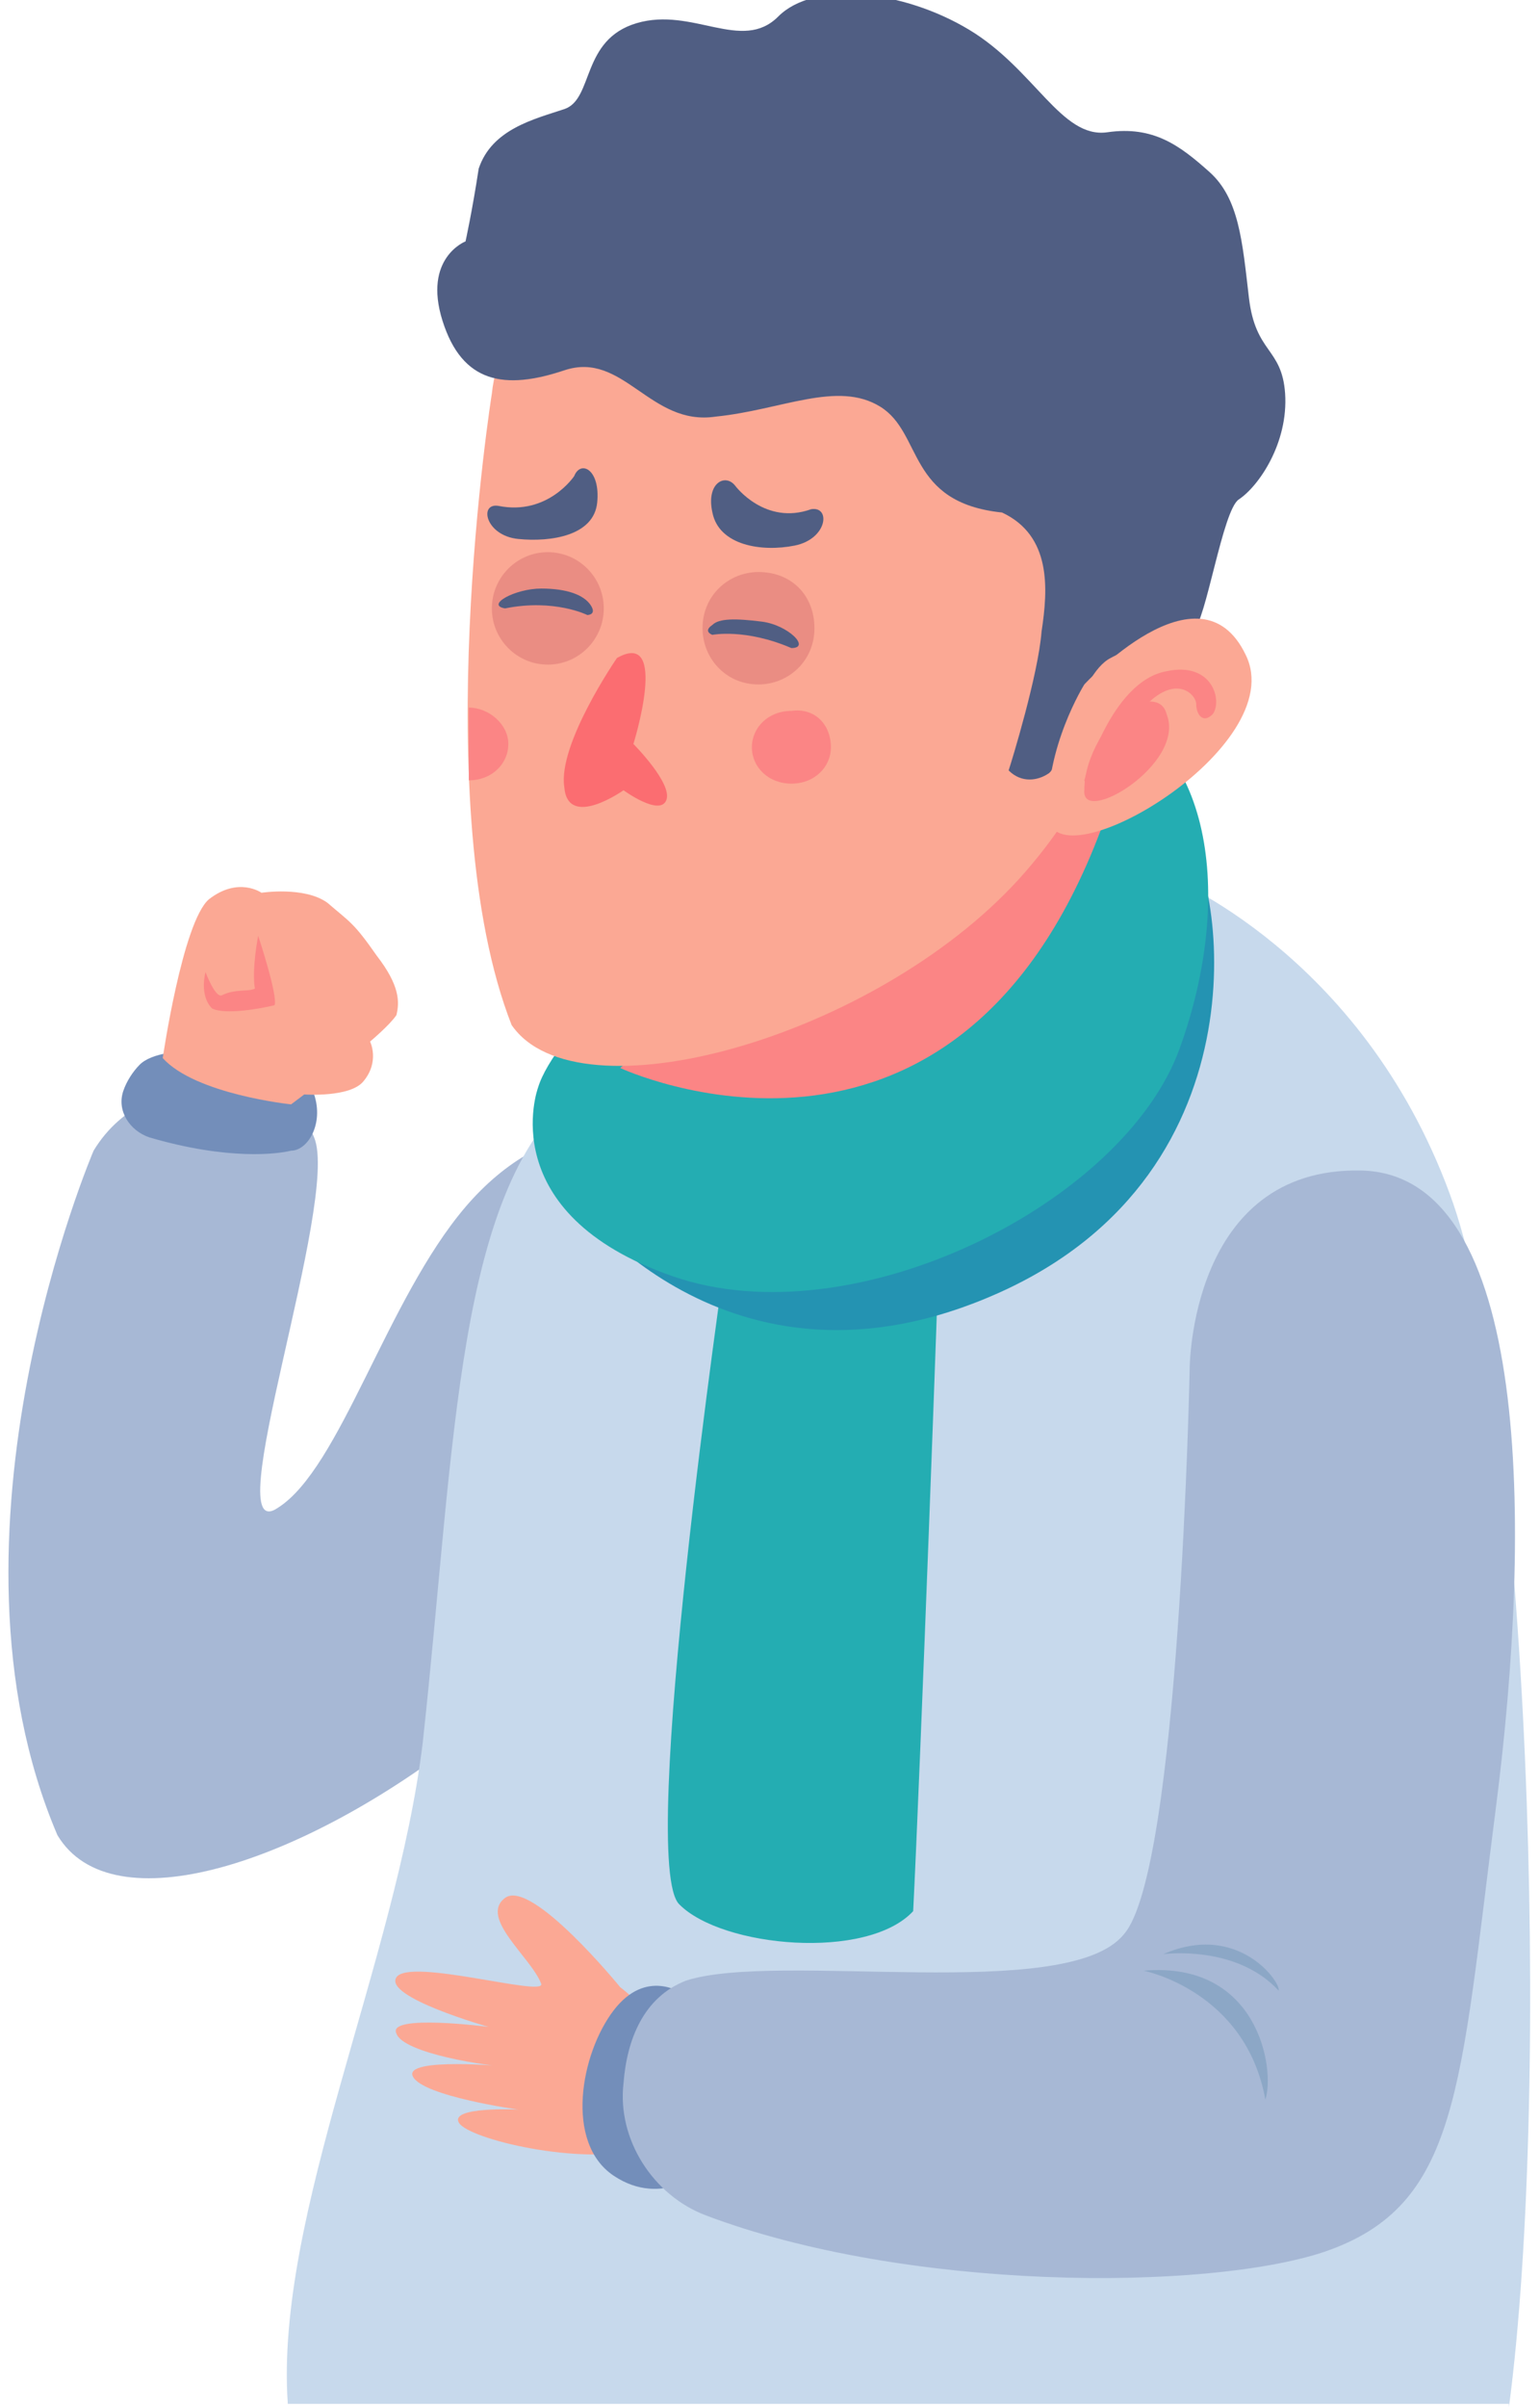 <svg width="96" height="150" viewBox="0 0 96 150" fill="none" xmlns="http://www.w3.org/2000/svg">
<path d="M5.835 71.703C5.835 71.703 -4.424 95.604 3.578 114.354C10.349 125.687 50.975 98.901 44.82 76.854C41.331 68.2 33.945 69.437 29.02 75.206C24.096 80.975 21.224 91.483 17.325 93.956C13.427 96.634 21.224 74.794 19.582 70.879C18.146 67.17 9.323 65.934 5.835 71.703Z" fill="#A7B8D5"/>
<path d="M94.064 150C96.731 129.808 95.295 87.569 90.37 74.382C84.83 59.341 72.725 54.602 72.725 54.602C72.725 54.602 43.999 62.019 36.202 67.788C28.405 73.764 28.405 89.835 26.353 108.585C24.712 122.184 17.12 138.049 17.941 149.794H94.064V150Z" fill="#C7D9EC"/>
<path d="M45.23 78.297C45.23 78.297 39.69 116.209 42.358 118.681C45.025 121.36 54.053 122.184 56.925 119.093C57.336 111.058 58.567 78.297 58.567 76.442C58.362 74.382 45.23 78.297 45.23 78.297Z" fill="#24ADB2"/>
<path d="M35.586 74.588C35.586 74.588 45.23 88.187 62.26 80.563C79.29 72.94 76.213 54.19 73.751 51.923C71.288 57.486 66.569 77.885 35.586 74.588Z" fill="#2493B2"/>
<path d="M33.535 67.788C33.535 67.788 30.662 75.618 41.947 79.533C53.232 83.448 70.057 75 73.545 65.316C77.034 55.632 75.392 45.948 68.416 43.887C61.234 42.033 35.586 60.989 33.535 67.788Z" fill="#24ADB2"/>
<path d="M38.664 66.552C38.664 66.552 59.388 76.236 68.621 51.717C61.029 46.566 38.664 66.552 38.664 66.552Z" fill="#FB8585"/>
<path d="M30.662 24.519C30.662 24.519 26.558 50.275 31.893 63.874C35.997 69.849 54.463 64.698 63.491 54.808C72.519 44.917 75.187 28.228 71.083 18.132C66.98 7.83 47.692 7.624 41.742 9.89C35.586 12.156 31.072 20.398 30.662 24.519Z" fill="#FBA894"/>
<path d="M50.77 39.148C50.77 41.209 49.129 42.651 47.282 42.651C45.23 42.651 43.794 41.002 43.794 39.148C43.794 37.088 45.435 35.645 47.282 35.645C49.334 35.645 50.77 37.088 50.77 39.148Z" fill="#EA8D83"/>
<path d="M34.15 41.415C36.077 41.415 37.638 39.846 37.638 37.912C37.638 35.977 36.077 34.409 34.15 34.409C32.224 34.409 30.662 35.977 30.662 37.912C30.662 39.846 32.224 41.415 34.15 41.415Z" fill="#EA8D83"/>
<path d="M51.796 46.566C51.796 47.802 50.77 48.832 49.334 48.832C47.897 48.832 46.871 47.802 46.871 46.566C46.871 45.329 47.897 44.299 49.334 44.299C50.77 44.093 51.796 45.123 51.796 46.566Z" fill="#FB8585"/>
<path d="M29.226 44.093C29.226 45.536 29.226 47.184 29.226 48.626C30.662 48.626 31.688 47.596 31.688 46.36C31.688 45.123 30.457 44.093 29.226 44.093Z" fill="#FB8585"/>
<path d="M45.846 30.288C45.846 30.288 47.692 32.761 50.565 31.731C51.796 31.525 51.591 33.585 49.539 33.997C47.487 34.409 44.82 33.997 44.409 31.937C43.999 30.082 45.23 29.464 45.846 30.288Z" fill="#505E83"/>
<path d="M35.792 29.67C35.792 29.67 34.15 32.143 31.072 31.524C29.841 31.318 30.252 33.379 32.303 33.585C34.355 33.791 37.023 33.379 37.228 31.318C37.433 29.258 36.202 28.64 35.792 29.67Z" fill="#505E83"/>
<path d="M38.459 41.003C38.459 41.003 34.766 46.36 35.176 49.038C35.381 51.717 38.869 49.244 38.869 49.244C38.869 49.244 41.126 50.893 41.537 49.862C41.947 48.832 39.485 46.36 39.485 46.36C39.485 46.36 41.742 39.148 38.459 41.003Z" fill="#FB6D71"/>
<path d="M44.409 39.56C44.409 39.56 46.461 39.148 49.334 40.384C50.565 40.384 49.129 38.942 47.487 38.736C45.846 38.53 44.82 38.53 44.409 38.942C43.794 39.354 44.409 39.56 44.409 39.56Z" fill="#505E83"/>
<path d="M36.612 38.324C36.612 38.324 34.56 37.294 31.483 37.912C30.252 37.706 32.098 36.675 33.74 36.675C35.381 36.675 36.407 37.088 36.818 37.706C37.228 38.324 36.612 38.324 36.612 38.324Z" fill="#505E83"/>
<path d="M29.02 15.041C29.02 15.041 26.353 16.071 27.584 19.986C28.815 23.901 31.483 24.313 35.176 23.077C38.869 21.84 40.511 26.579 44.614 25.961C48.718 25.549 52.206 23.695 54.874 25.343C57.541 26.992 56.515 31.319 62.465 31.937C65.543 33.379 65.338 36.676 64.928 39.354C64.722 42.033 63.081 47.39 62.876 48.008C63.697 48.832 64.722 48.626 65.338 48.214C66.159 47.802 67.185 42.033 69.237 41.002C71.083 39.972 73.545 39.972 74.366 39.354C75.187 38.736 76.213 31.731 77.239 31.112C78.47 30.288 80.316 27.61 80.111 24.519C79.906 21.634 78.265 22.047 77.854 18.544C77.444 15.041 77.239 12.362 75.392 10.714C73.545 9.066 71.904 7.829 69.031 8.242C66.159 8.654 64.517 4.327 60.414 1.854C56.31 -0.618 50.77 -1.236 48.513 1.03C46.256 3.296 43.178 0.412 39.69 1.442C36.202 2.472 37.023 6.181 35.176 6.799C33.329 7.417 30.662 8.036 29.841 10.508C29.431 13.187 29.02 15.041 29.02 15.041Z" fill="#505E83"/>
<path d="M67.595 42.651C67.595 42.651 74.776 34.821 77.649 40.796C80.522 46.566 65.748 55.219 65.338 50.893C65.133 46.566 67.595 42.651 67.595 42.651Z" fill="#FBA894"/>
<path d="M69.852 44.299C69.852 44.299 72.314 42.857 72.725 44.505C73.956 47.596 67.39 51.511 67.595 49.244C67.595 46.978 69.237 44.917 69.852 44.299Z" fill="#FB8585"/>
<path d="M67.595 48.626C67.595 48.626 69.236 42.445 72.724 41.827C75.597 41.209 76.212 43.681 75.597 44.505C74.981 45.123 74.571 44.505 74.571 43.887C74.571 43.269 73.34 42.033 71.493 43.887C69.647 45.742 68.621 47.596 68.415 48.626C68.415 49.244 67.8 49.244 67.595 48.626Z" fill="#FB8585"/>
<path d="M38.664 123.832C38.664 123.832 33.124 117.033 31.483 118.269C29.841 119.505 33.124 121.978 33.74 123.626C33.945 124.45 25.532 121.978 24.712 123.214C23.891 124.45 30.457 126.305 30.457 126.305C30.457 126.305 24.096 125.48 24.712 126.717C25.122 127.953 30.457 128.777 31.688 128.777C31.688 128.777 25.122 128.159 25.738 129.395C26.353 130.632 32.303 131.456 32.303 131.456C32.303 131.456 27.995 131.25 28.61 132.28C29.226 133.31 36.202 134.958 39.895 133.928C42.152 132.692 42.973 127.129 38.664 123.832Z" fill="#FBA894"/>
<path d="M42.563 124.244C42.563 124.244 40.306 122.596 38.254 125.274C36.202 127.953 35.176 133.516 38.254 135.577C41.331 137.637 43.999 135.165 43.999 135.165L42.563 124.244Z" fill="#738EBA"/>
<path d="M74.161 85.302C74.161 85.302 74.161 72.733 84.83 72.939C95.5 73.145 95.5 95.192 93.243 112.706C90.986 130.219 90.986 137.431 82.573 140.316C75.187 142.788 56.515 142.788 43.999 138.049C40.716 136.813 38.459 133.31 38.869 129.807C39.075 127.129 40.1 124.45 42.768 123.42C48.513 121.566 66.569 124.862 70.057 120.535C73.545 116.621 74.161 85.302 74.161 85.302Z" fill="#A7B8D5"/>
<path d="M71.288 122.802C71.288 122.802 77.649 124.038 78.88 130.838C79.496 128.983 78.47 122.184 71.288 122.802Z" fill="#8CA7C6"/>
<path d="M72.519 121.772C72.519 121.772 77.034 121.153 79.701 124.038C79.906 123.626 77.239 119.711 72.519 121.772Z" fill="#8CA7C6"/>
<path d="M9.323 70.879C8.092 70.467 7.271 69.23 7.681 67.994C7.887 67.376 8.297 66.758 8.707 66.346C10.144 64.903 16.094 65.316 18.966 67.376C19.172 67.582 19.377 67.788 19.582 68.2C20.198 70.055 19.172 71.703 18.146 71.703C17.325 71.909 14.247 72.321 9.323 70.879Z" fill="#738EBA"/>
<path d="M10.144 65.934C10.144 65.934 11.375 57.486 13.016 56.044C14.863 54.601 16.299 55.632 16.299 55.632C16.299 55.632 18.966 55.219 20.403 56.25C21.839 57.486 22.044 57.486 23.481 59.547C24.917 61.401 24.917 62.431 24.712 63.255C24.301 63.873 23.07 64.904 23.07 64.904C23.07 64.904 23.686 66.14 22.66 67.376C21.839 68.406 18.966 68.2 18.966 68.2L18.146 68.818C18.146 68.818 12.195 68.2 10.144 65.934Z" fill="#FBA894"/>
<path d="M16.094 58.31C16.094 58.31 15.684 60.37 15.889 61.607C15.478 61.813 14.658 61.607 13.837 62.019C13.427 62.225 12.811 60.577 12.811 60.577C12.811 60.577 12.401 62.019 13.221 62.843C14.042 63.255 16.299 62.843 17.12 62.637C17.325 62.019 16.094 58.31 16.094 58.31Z" fill="#FB8585"/>
</svg>
